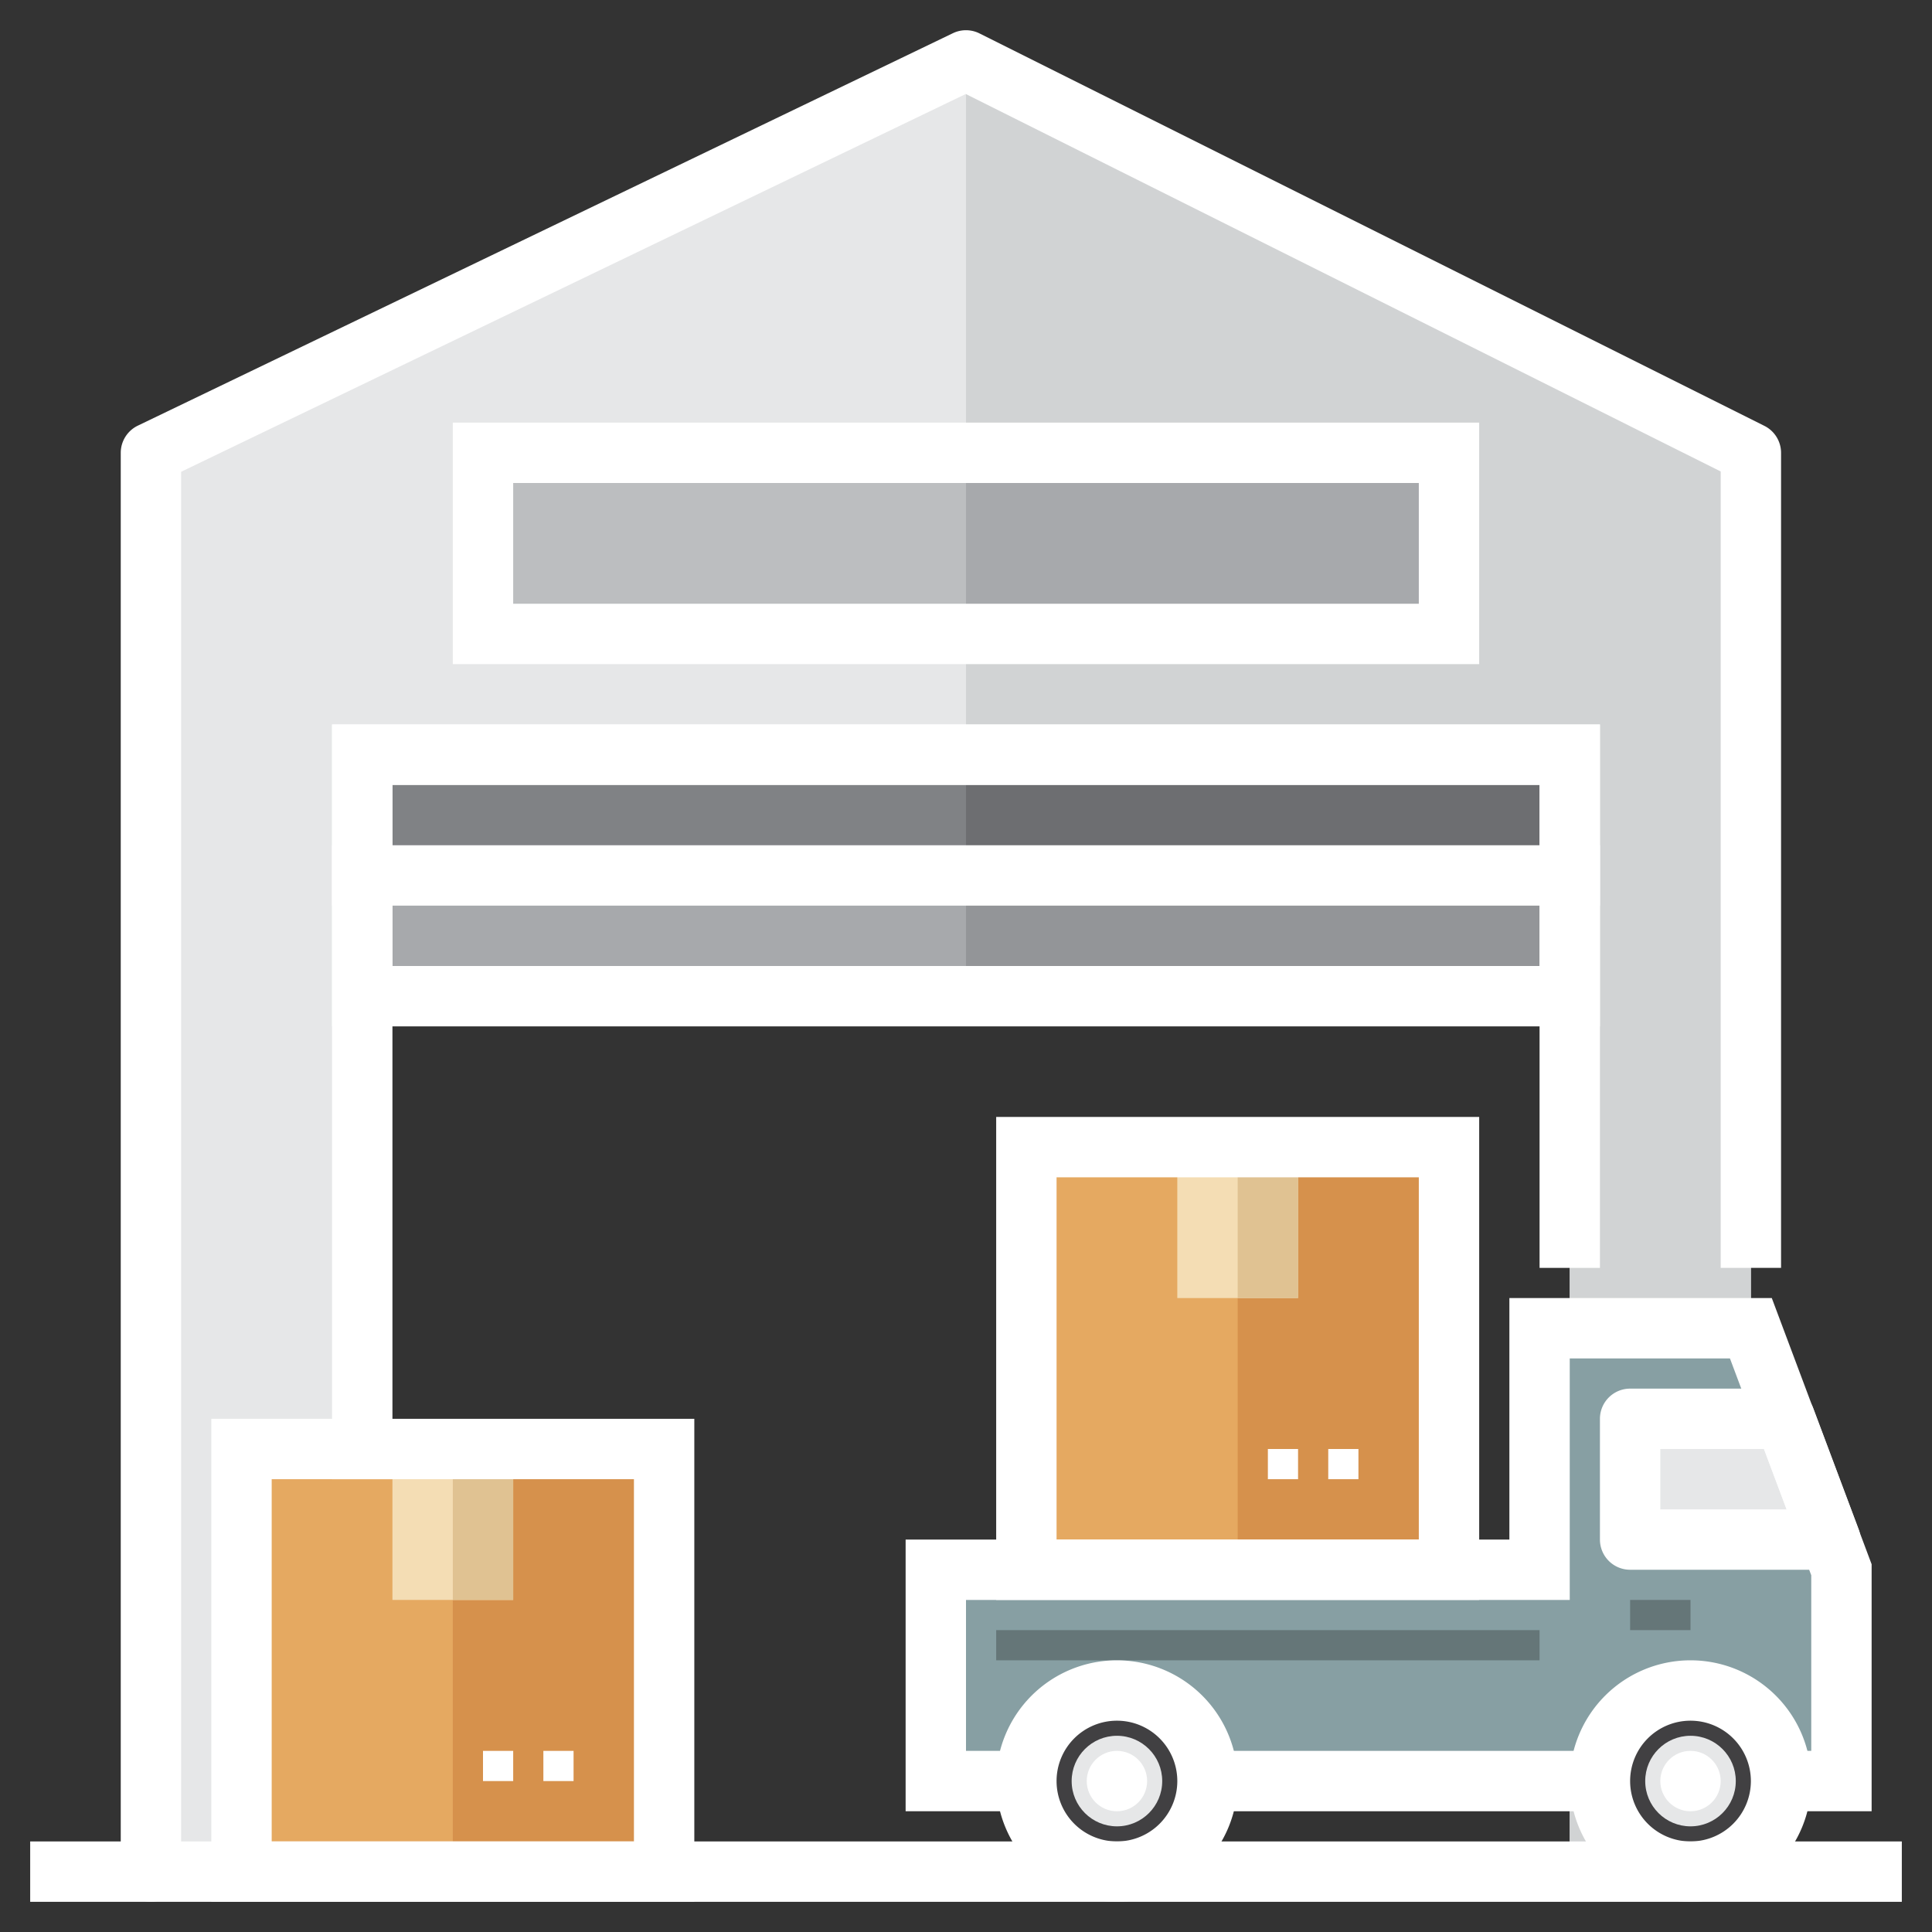 <svg xmlns="http://www.w3.org/2000/svg" version="1.1" xmlns:xlink="http://www.w3.org/1999/xlink" xmlns:svgjs="http://svgjs.com/svgjs" width="512" height="512" x="0" y="0" viewBox="0 0 64 64" style="enable-background:new 0 0 512 512" xml:space="preserve" class=""><rect x="0" y="0" width="64" height="64" fill="#333333" stroke="none"/><g><g id="Layer_14" data-name="Layer 14"><path d="m58 15v47h-6v-37h-40v37h-7v-47l27-13z" fill="#e6e7e8" data-original="#e6e7e8" class=""></path><path d="m32 2 26 13v47h-6v-37h-20z" fill="#d1d3d4" data-original="#d1d3d4"></path><path d="m16 15h32v6h-32z" fill="#bcbec0" data-original="#bcbec0"></path><path d="m32 15h16v6h-16z" fill="#a7a9ac" data-original="#a7a9ac"></path><path d="m12 29h40v4h-40z" fill="#a7a9ac" data-original="#a7a9ac"></path><path d="m32 29h20v4h-20z" fill="#939598" data-original="#939598"></path><path d="m12 25h40v4h-40z" fill="#808285" data-original="#808285"></path><path d="m32 25h20v4h-20z" fill="#6d6e71" data-original="#6d6e71"></path><path d="m34 38h14v14h-14z" fill="#e5a961" data-original="#e5a961"></path><path d="m41 38h7v14h-7z" fill="#d6914c" data-original="#d6914c"></path><path d="m39 38h4v5h-4z" fill="#f4ddb4" data-original="#f4ddb4"></path><path d="m41 38h2v5h-2z" fill="#e0c292" data-original="#e0c292"></path><path d="m8 48h14v14h-14z" fill="#e5a961" data-original="#e5a961"></path><path d="m15 48h7v14h-7z" fill="#d6914c" data-original="#d6914c"></path><path d="m13 48h4v5h-4z" fill="#f4ddb4" data-original="#f4ddb4"></path><path d="m15 48h2v5h-2z" fill="#e0c292" data-original="#e0c292"></path><path d="m51 52v-8h7l3 8v7h-30v-7h3 14z" fill="#879fa3" data-original="#879fa3"></path><path d="m59.13 47h-5.13v4h6.63z" fill="#e6e7e8" data-original="#e6e7e8" class=""></path><path d="m54 53h2v1h-2z" fill="#657678" data-original="#657678"></path><path d="m33 54h18v1h-18z" fill="#657678" data-original="#657678"></path><circle cx="56" cy="59" fill="#414042" r="3" data-original="#414042" class=""></circle><circle cx="37" cy="59" fill="#414042" r="3" data-original="#414042" class=""></circle><circle cx="37" cy="59" fill="#e6e7e8" r="1.5" data-original="#e6e7e8" class=""></circle><circle cx="56" cy="59" fill="#e6e7e8" r="1.5" data-original="#e6e7e8" class=""></circle><g fill="#231f20"><path d="m13 49h-2v-25h42v18h-2v-16h-38z" fill="#ffffff" data-original="#231f20" class=""></path><path d="m53 34h-42v-10h42zm-40-2h38v-6h-38z" fill="#ffffff" data-original="#231f20" class=""></path><path d="m11 28h42v2h-42z" fill="#ffffff" data-original="#231f20" class=""></path><path d="m49 22h-34v-8h34zm-32-2h30v-4h-30z" fill="#ffffff" data-original="#231f20" class=""></path><path d="m1 61h62v2h-62z" fill="#ffffff" data-original="#231f20" class=""></path><path d="m23 63h-16v-16h16zm-14-2h12v-12h-12z" fill="#ffffff" data-original="#231f20" class=""></path><path d="m18 58h1v1h-1z" fill="#ffffff" data-original="#231f20" class=""></path><path d="m16 58h1v1h-1z" fill="#ffffff" data-original="#231f20" class=""></path><path d="m56 63a4 4 0 1 1 4-4 4 4 0 0 1 -4 4zm0-6a2 2 0 1 0 2 2 2 2 0 0 0 -2-2z" fill="#ffffff" data-original="#231f20" class=""></path><path d="m37 63a4 4 0 1 1 4-4 4 4 0 0 1 -4 4zm0-6a2 2 0 1 0 2 2 2 2 0 0 0 -2-2z" fill="#ffffff" data-original="#231f20" class=""></path><path d="m49 53h-16v-16h16zm-14-2h12v-12h-12z" fill="#ffffff" data-original="#231f20" class=""></path><path d="m44 48h1v1h-1z" fill="#ffffff" data-original="#231f20" class=""></path><path d="m42 48h1v1h-1z" fill="#ffffff" data-original="#231f20" class=""></path><path d="m60.63 52h-6.63a1 1 0 0 1 -1-1v-4a1 1 0 0 1 1-1h5.13a1 1 0 0 1 .937.648l1.5 4a1 1 0 0 1 -.937 1.352zm-5.63-2h4.187l-.75-2h-3.437z" fill="#ffffff" data-original="#231f20" class=""></path><path d="m62 60h-3v-2h1v-5.818l-2.693-7.182h-5.307v8h-20v5h2v2h-4v-9h20v-8h8.693l3.307 8.818z" fill="#ffffff" data-original="#231f20" class=""></path><path d="m40 58h13v2h-13z" fill="#ffffff" data-original="#231f20" class=""></path><circle cx="37" cy="59" r="1" fill="#ffffff" data-original="#231f20" class=""></circle><circle cx="56" cy="59" r="1" fill="#ffffff" data-original="#231f20" class=""></circle><path d="m57 42v-26.382l-25.008-12.504-25.992 12.514v46.372a1 1 0 0 1 -2 0v-47a1 1 0 0 1 .566-.9l27-13a1 1 0 0 1 .881.007l26 13a1 1 0 0 1 .553.893v27z" fill="#ffffff" data-original="#231f20" class=""></path></g></g></g></svg>